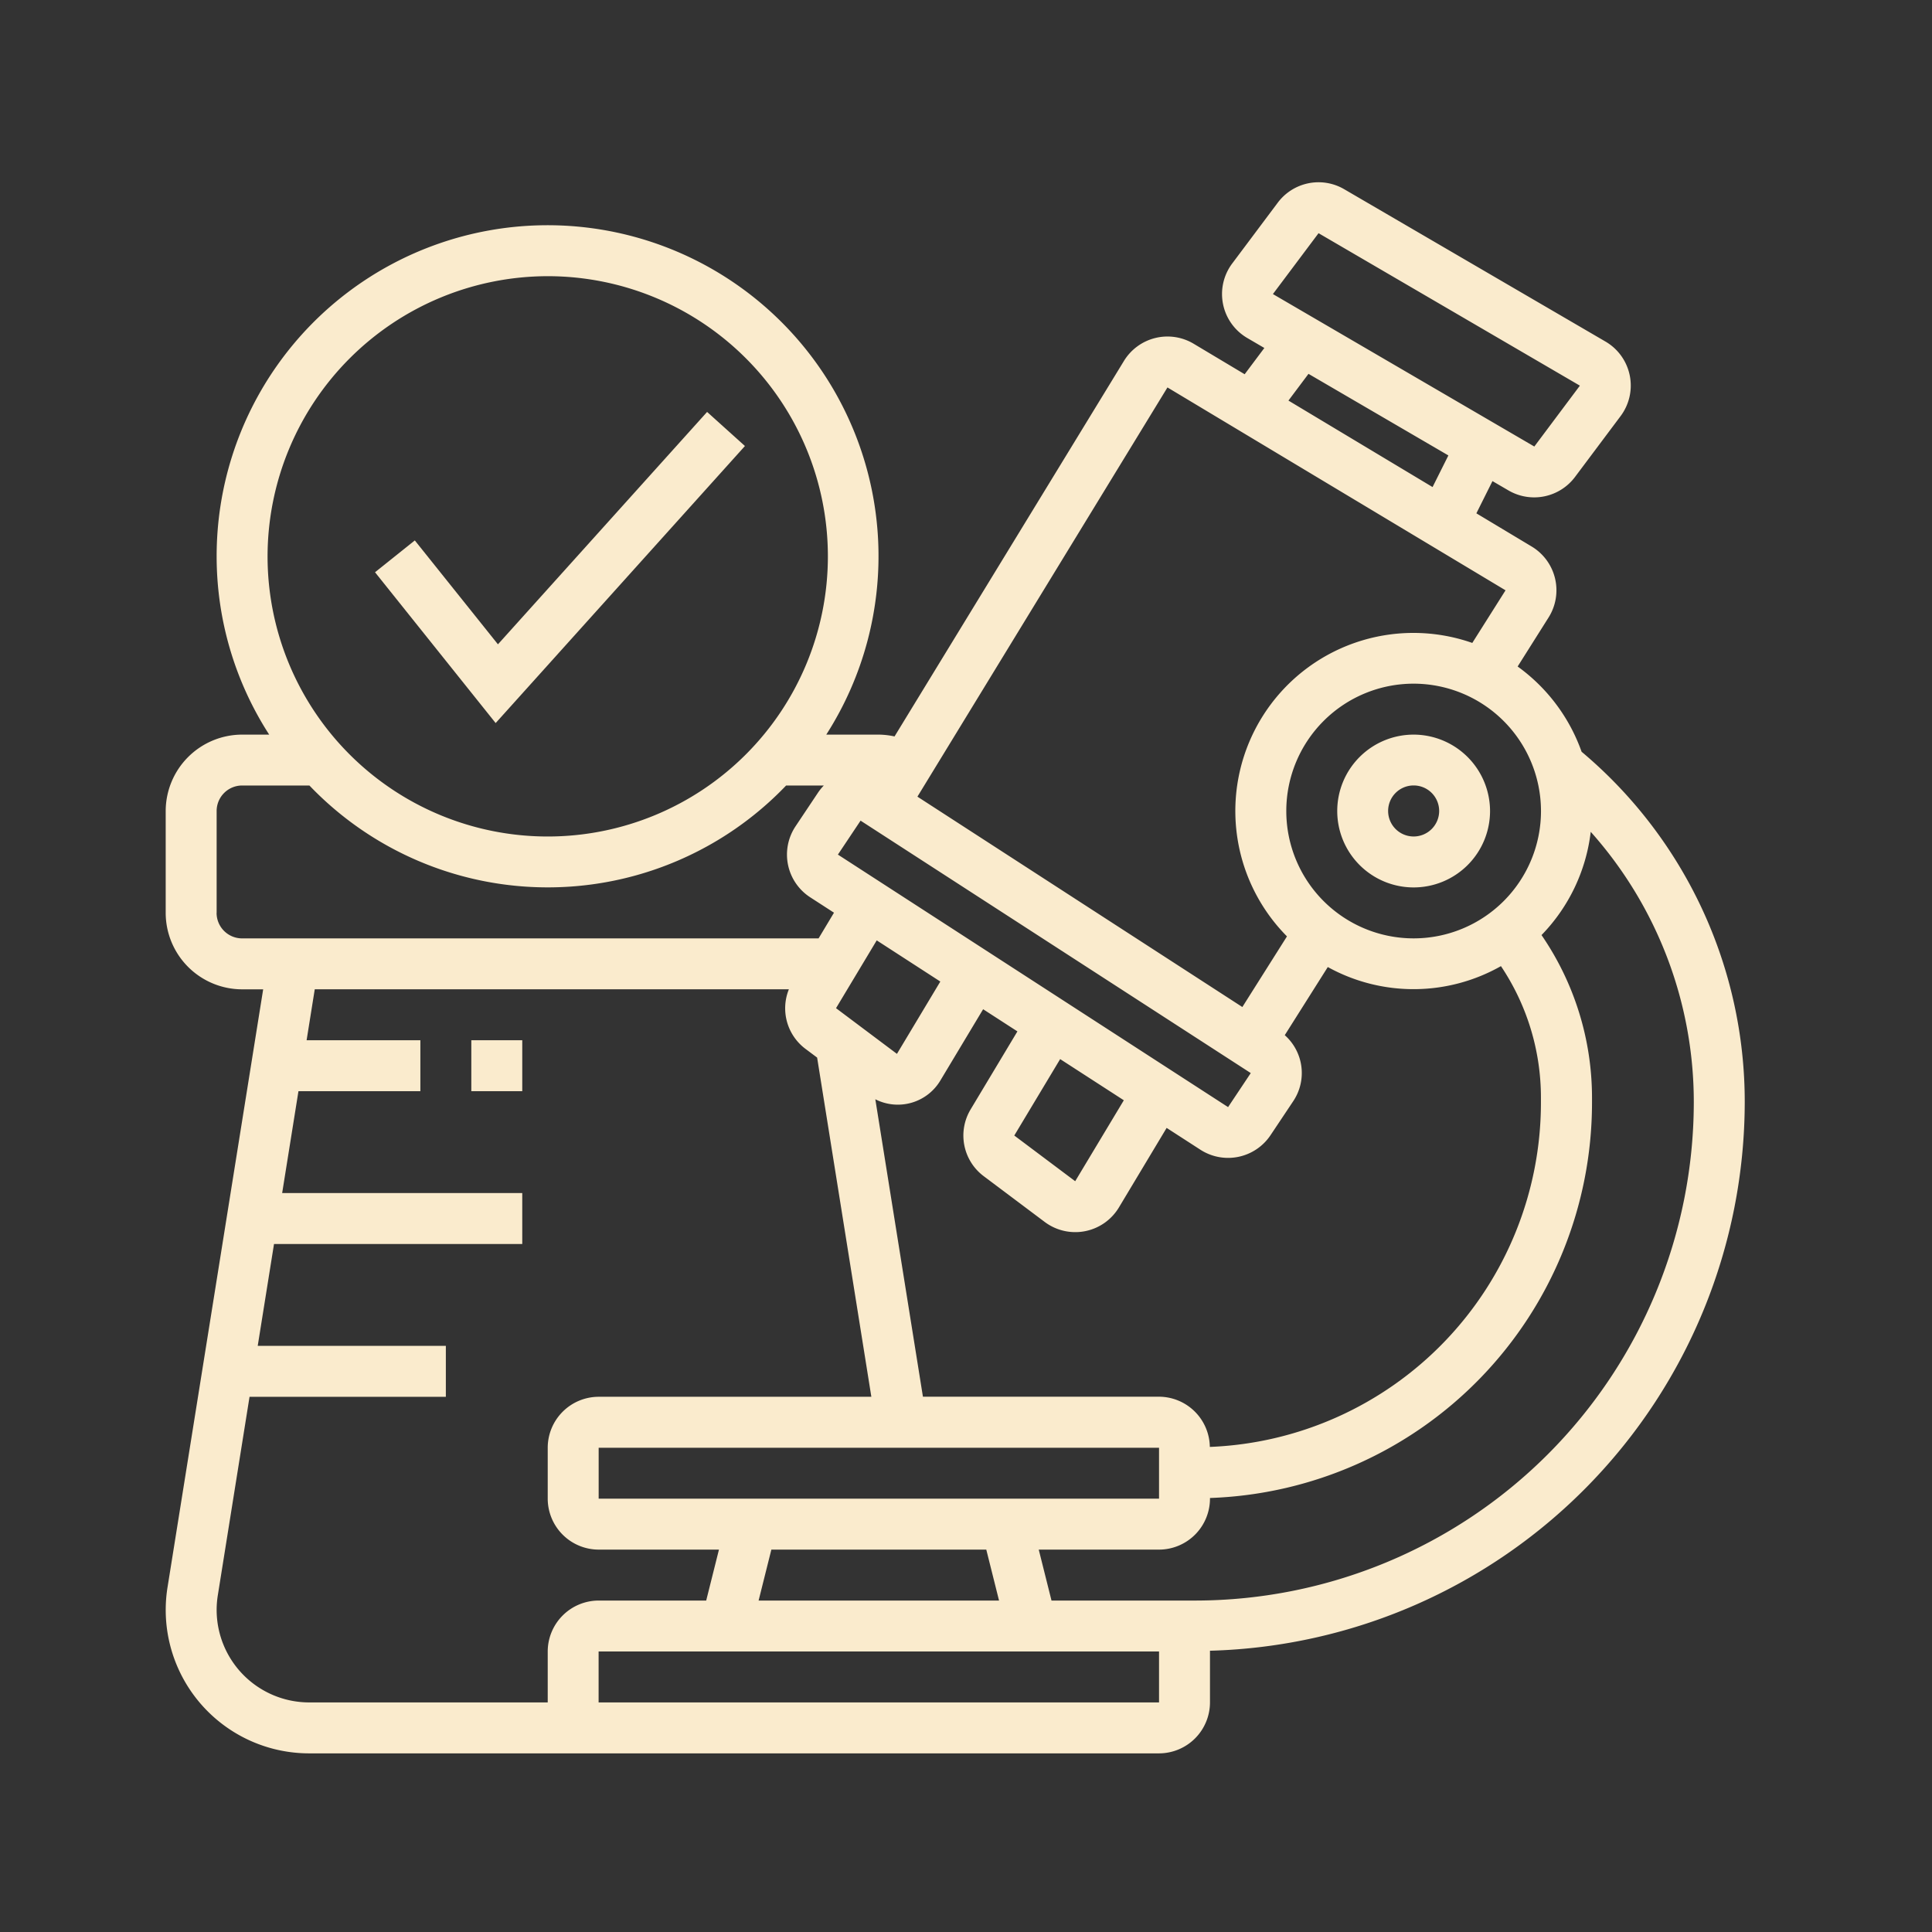 <svg xmlns="http://www.w3.org/2000/svg" width="106" height="106" viewBox="0 0 106 106">
  <rect x="0" y="0" width="106" height="106" fill="#333333" stroke="none"/>
  <g id="Grupo_944883" data-name="Grupo 944883" transform="translate(-258 -1219)">
    <rect id="Rectángulo_306248" data-name="Rectángulo 306248" width="106" height="106" transform="translate(258 1219)" fill="none"/>
    <g id="investigacion" transform="translate(266.091 1227.688)">
      <path id="Trazado_652404" data-name="Trazado 652404" d="M29.514,12.2l-2.076-1.87L15.963,23.08l-4.561-5.7L9.219,19.126,15.837,27.4Z" transform="translate(3.266 3.583)" fill="#faebcd"/>
      <path id="Trazado_652405" data-name="Trazado 652405" d="M13,35h2.795v2.795H13Z" transform="translate(4.768 13.385)" fill="#faebcd"/>
      <path id="Trazado_652406" data-name="Trazado 652406" d="M51.192,23a4.192,4.192,0,1,0,4.192,4.192A4.2,4.2,0,0,0,51.192,23Zm0,5.589a1.4,1.4,0,1,1,1.4-1.4A1.4,1.4,0,0,1,51.192,28.589Z" transform="translate(18.277 8.617)" fill="#faebcd"/>
      <path id="Trazado_652407" data-name="Trazado 652407" d="M87.635,51.786a25.072,25.072,0,0,0-8.951-19.229,9.805,9.805,0,0,0-3.509-4.677l1.7-2.694A2.8,2.8,0,0,0,75.95,21.3l-3.039-1.824.883-1.768.882.514a2.8,2.8,0,0,0,3.644-.738l2.5-3.338A2.794,2.794,0,0,0,80,10.055L65.659,1.693a2.793,2.793,0,0,0-3.643.736l-2.5,3.338a2.794,2.794,0,0,0,.827,4.091l.935.546-1.08,1.441L57.4,10.172a2.8,2.8,0,0,0-3.823.939L40.988,31.717a4.236,4.236,0,0,0-.862-.1H37.243A18.157,18.157,0,1,0,3.795,21.836a18.044,18.044,0,0,0,2.883,9.781H5.192A4.2,4.2,0,0,0,1,35.809V41.4a4.2,4.2,0,0,0,4.192,4.192H6.348L1.1,78.4A7.869,7.869,0,0,0,8.87,87.511H55.5a2.8,2.8,0,0,0,2.795-2.795V81.921c0-.014,0-.027,0-.041A30.151,30.151,0,0,0,87.635,51.786ZM76.456,35.809a6.987,6.987,0,1,1-6.987-6.987A6.995,6.995,0,0,1,76.456,35.809ZM58.287,70.7a2.8,2.8,0,0,0-2.79-2.757H42.546L39.934,51.624a2.719,2.719,0,0,0,3.583-1.054l2.332-3.886L47.73,47.9l-2.564,4.274a2.786,2.786,0,0,0,.721,3.674l3.341,2.507a2.794,2.794,0,0,0,4.073-.8l2.616-4.36,1.857,1.2a2.8,2.8,0,0,0,3.843-.8l1.245-1.865a2.776,2.776,0,0,0-.464-3.623l2.361-3.738a9.729,9.729,0,0,0,9.5-.05,12.945,12.945,0,0,1,2.194,7.192v.32a18.91,18.91,0,0,1-18.17,18.867ZM46.022,76.332l.7,2.795H33.53l.7-2.795ZM24.755,73.537V70.743H55.5v2.795Zm14.37-37.2L60.533,50.187l-1.245,1.867L37.881,38.2ZM53.568,51.679,50.9,56.12l-3.342-2.507,2.517-4.193ZM40.011,42.906,43.5,45.165l-2.38,3.968-3.342-2.507Zm24.241-38.8L78.59,12.471l-2.5,3.34L61.748,7.446ZM63.7,11.823,71.375,16.3l-.868,1.735L62.6,13.29Zm-7.738.746L74.511,23.7l-1.824,2.887a9.77,9.77,0,0,0-10.168,16.1l-2.448,3.876L42.244,35.021ZM21.96,6.465A15.371,15.371,0,1,1,6.589,21.836,15.389,15.389,0,0,1,21.96,6.465ZM3.795,41.4V35.809a1.4,1.4,0,0,1,1.4-1.4h3.69a18.094,18.094,0,0,0,26.155,0h2.069a2.831,2.831,0,0,0-.306.372l-1.245,1.865a2.794,2.794,0,0,0,.808,3.9l1.3.841-.845,1.41H5.192a1.4,1.4,0,0,1-1.4-1.4ZM8.87,84.716a5.08,5.08,0,0,1-5.075-5.075,5.159,5.159,0,0,1,.064-.8L5.6,67.948H16.371V65.153H6.049l.894-5.589h13.62V56.769H7.39l.894-5.589h6.689V48.385H8.731l.447-2.795H35.191a2.78,2.78,0,0,0,.914,3.271l.636.476,2.975,18.61H24.755a2.8,2.8,0,0,0-2.795,2.795v2.795a2.8,2.8,0,0,0,2.795,2.795h6.6l-.7,2.795h-5.9a2.8,2.8,0,0,0-2.795,2.795v2.795Zm17.282,0h-1.4V81.921H55.5v2.795ZM57.5,79.127H49.6l-.7-2.795h6.6a2.8,2.8,0,0,0,2.795-2.795V73.5a21.707,21.707,0,0,0,20.96-21.66v-.32a15.757,15.757,0,0,0-2.77-8.905,9.759,9.759,0,0,0,2.7-5.665A22.27,22.27,0,0,1,84.84,51.786,27.371,27.371,0,0,1,57.5,79.127Z" transform="translate(0 0)" fill="#faebcd"/>
    </g>
  </g>
</svg>
